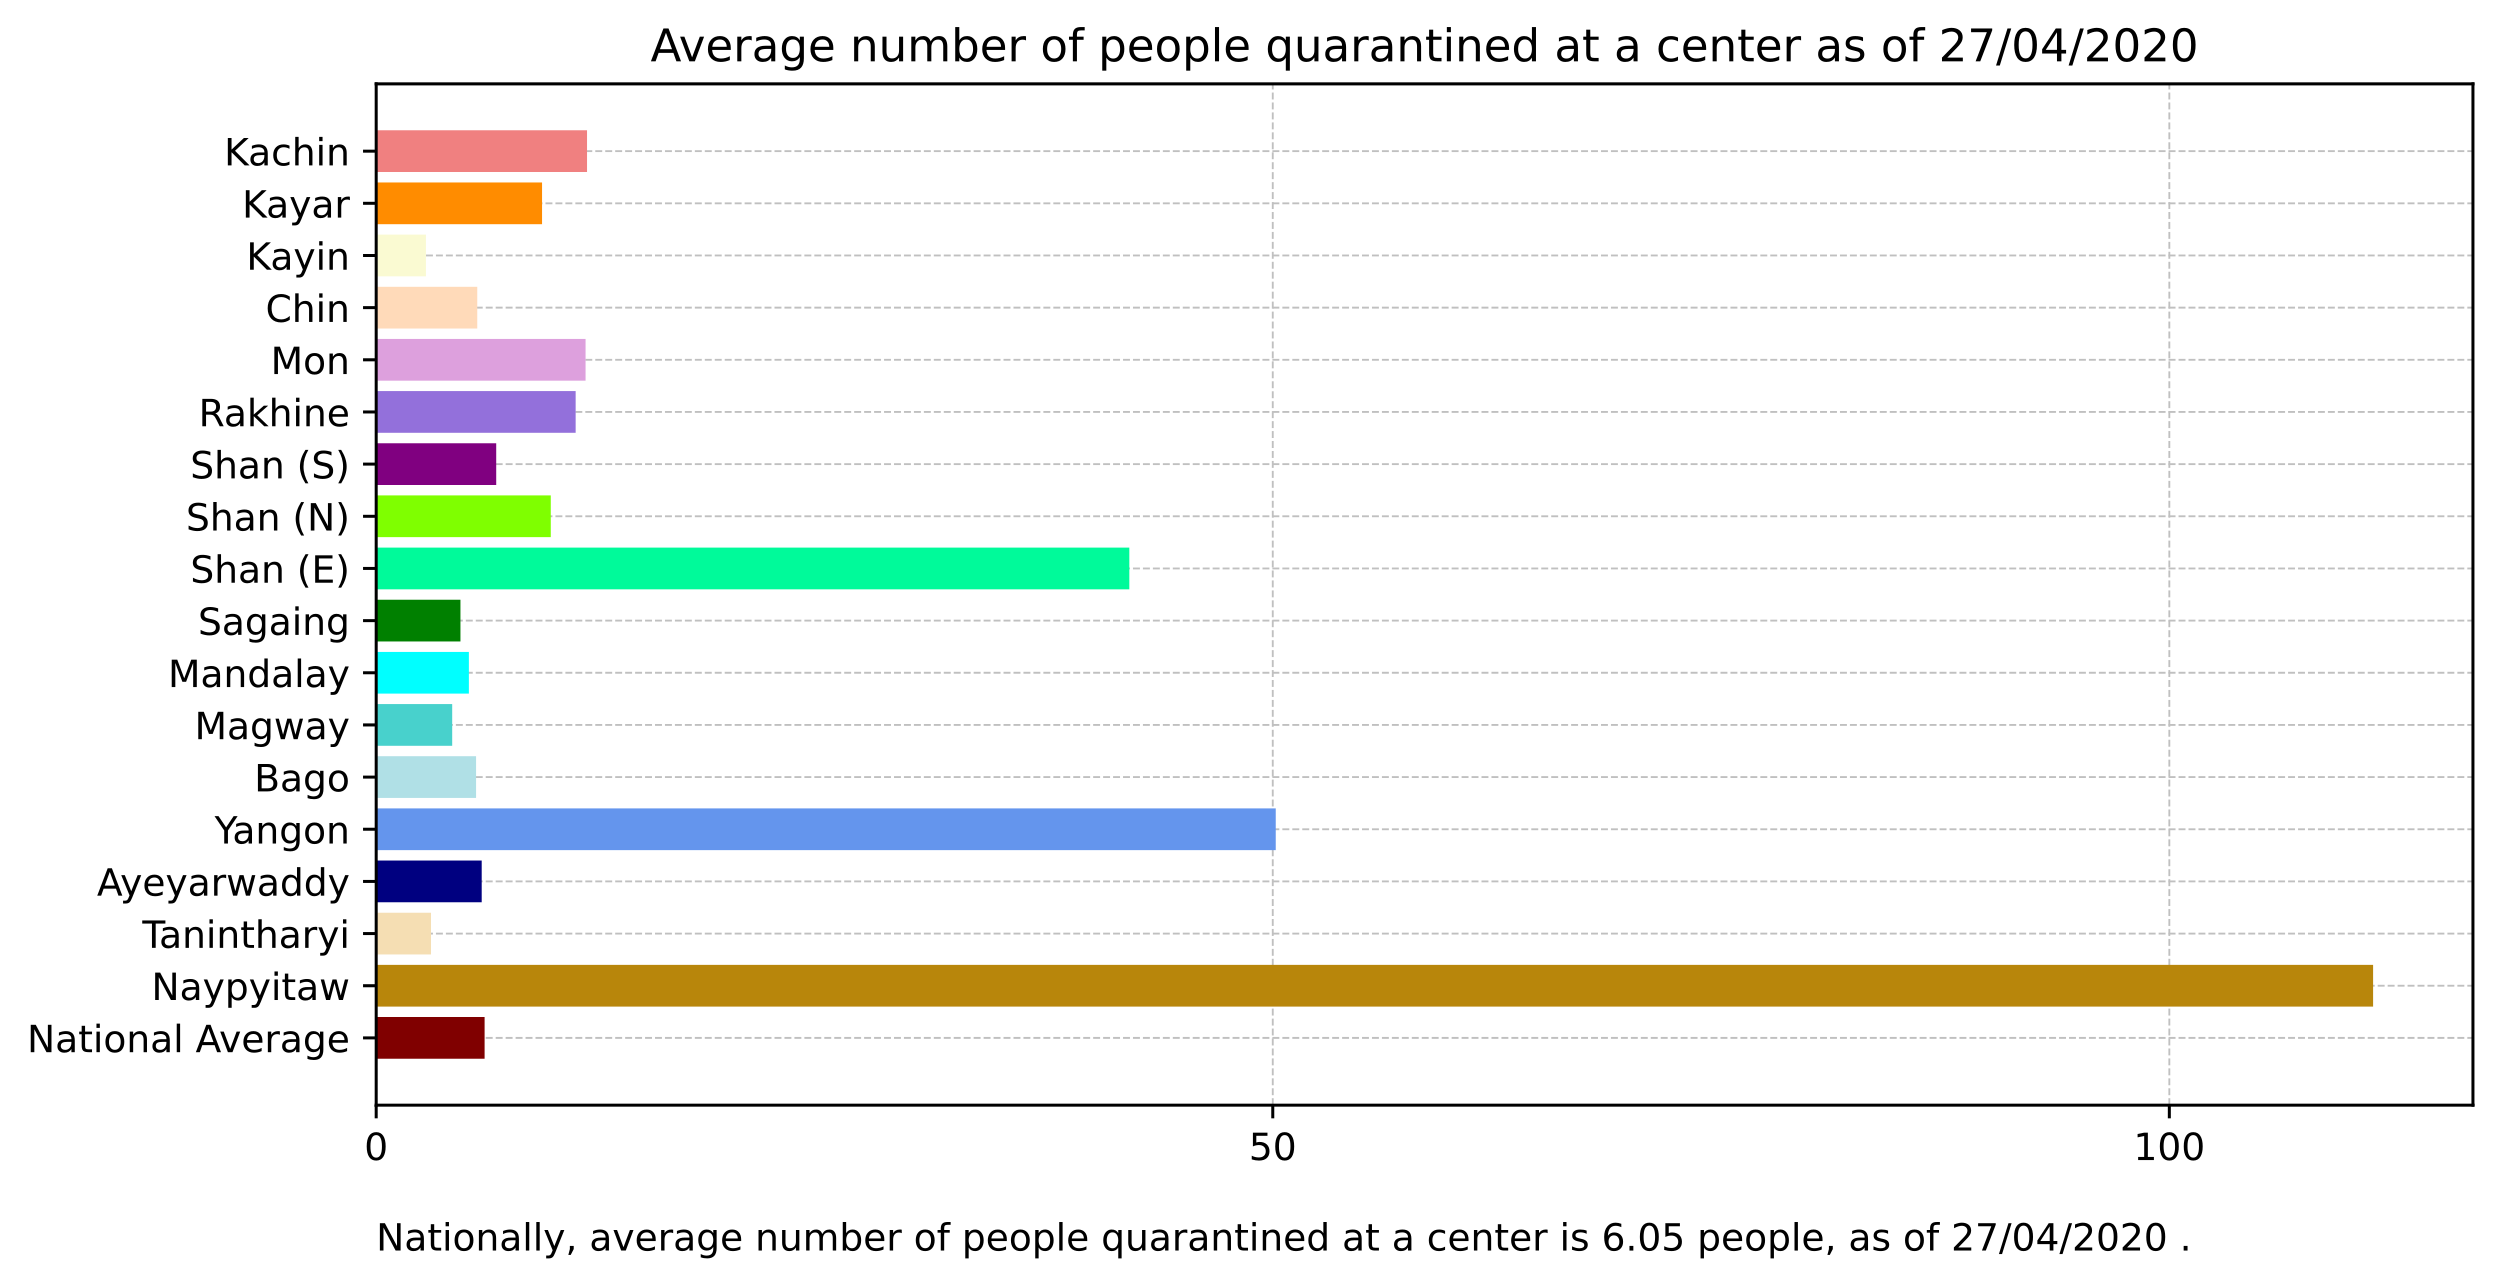 <?xml version="1.0" encoding="utf-8" standalone="no"?>
<!DOCTYPE svg PUBLIC "-//W3C//DTD SVG 1.1//EN"
  "http://www.w3.org/Graphics/SVG/1.1/DTD/svg11.dtd">
<!-- Created with matplotlib (https://matplotlib.org/) -->
<svg height="342.088pt" version="1.1" viewBox="0 0 665.314 342.088" width="665.314pt" xmlns="http://www.w3.org/2000/svg" xmlns:xlink="http://www.w3.org/1999/xlink">
 <defs>
  <style type="text/css">
*{stroke-linecap:butt;stroke-linejoin:round;}
  </style>
 </defs>
 <g id="figure_1">
  <g id="patch_1">
   <path d="M 0 342.088 
L 665.314 342.088 
L 665.314 0 
L 0 0 
z
" style="fill:#ffffff;"/>
  </g>
  <g id="axes_1">
   <g id="patch_2">
    <path d="M 100.114 294.118 
L 658.114 294.118 
L 658.114 22.318 
L 100.114 22.318 
z
" style="fill:#ffffff;"/>
   </g>
   <g id="matplotlib.axis_1">
    <g id="xtick_1">
     <g id="line2d_1">
      <path clip-path="url(#pbcaa02e287)" d="M 100.114 294.118 
L 100.114 22.318 
" style="fill:none;stroke:#c0c0c0;stroke-dasharray:1.85,0.8;stroke-dashoffset:0;stroke-width:0.5;"/>
     </g>
     <g id="line2d_2">
      <defs>
       <path d="M 0 0 
L 0 3.5 
" id="m0890cffeb2" style="stroke:#000000;stroke-width:0.8;"/>
      </defs>
      <g>
       <use style="stroke:#000000;stroke-width:0.8;" x="100.114" xlink:href="#m0890cffeb2" y="294.118"/>
      </g>
     </g>
     <g id="text_1">
      <!-- 0 -->
      <defs>
       <path d="M 31.781 66.406 
Q 24.172 66.406 20.328 58.906 
Q 16.5 51.422 16.5 36.375 
Q 16.5 21.391 20.328 13.891 
Q 24.172 6.391 31.781 6.391 
Q 39.453 6.391 43.281 13.891 
Q 47.125 21.391 47.125 36.375 
Q 47.125 51.422 43.281 58.906 
Q 39.453 66.406 31.781 66.406 
z
M 31.781 74.219 
Q 44.047 74.219 50.516 64.516 
Q 56.984 54.828 56.984 36.375 
Q 56.984 17.969 50.516 8.266 
Q 44.047 -1.422 31.781 -1.422 
Q 19.531 -1.422 13.062 8.266 
Q 6.594 17.969 6.594 36.375 
Q 6.594 54.828 13.062 64.516 
Q 19.531 74.219 31.781 74.219 
z
" id="DejaVuSans-48"/>
      </defs>
      <g transform="translate(96.933 308.717)scale(0.1 -0.1)">
       <use xlink:href="#DejaVuSans-48"/>
      </g>
     </g>
    </g>
    <g id="xtick_2">
     <g id="line2d_3">
      <path clip-path="url(#pbcaa02e287)" d="M 338.715 294.118 
L 338.715 22.318 
" style="fill:none;stroke:#c0c0c0;stroke-dasharray:1.85,0.8;stroke-dashoffset:0;stroke-width:0.5;"/>
     </g>
     <g id="line2d_4">
      <g>
       <use style="stroke:#000000;stroke-width:0.8;" x="338.715" xlink:href="#m0890cffeb2" y="294.118"/>
      </g>
     </g>
     <g id="text_2">
      <!-- 50 -->
      <defs>
       <path d="M 10.797 72.906 
L 49.516 72.906 
L 49.516 64.594 
L 19.828 64.594 
L 19.828 46.734 
Q 21.969 47.469 24.109 47.828 
Q 26.266 48.188 28.422 48.188 
Q 40.625 48.188 47.75 41.5 
Q 54.891 34.812 54.891 23.391 
Q 54.891 11.625 47.562 5.094 
Q 40.234 -1.422 26.906 -1.422 
Q 22.312 -1.422 17.547 -0.641 
Q 12.797 0.141 7.719 1.703 
L 7.719 11.625 
Q 12.109 9.234 16.797 8.062 
Q 21.484 6.891 26.703 6.891 
Q 35.156 6.891 40.078 11.328 
Q 45.016 15.766 45.016 23.391 
Q 45.016 31 40.078 35.438 
Q 35.156 39.891 26.703 39.891 
Q 22.75 39.891 18.812 39.016 
Q 14.891 38.141 10.797 36.281 
z
" id="DejaVuSans-53"/>
      </defs>
      <g transform="translate(332.352 308.717)scale(0.1 -0.1)">
       <use xlink:href="#DejaVuSans-53"/>
       <use x="63.623" xlink:href="#DejaVuSans-48"/>
      </g>
     </g>
    </g>
    <g id="xtick_3">
     <g id="line2d_5">
      <path clip-path="url(#pbcaa02e287)" d="M 577.315 294.118 
L 577.315 22.318 
" style="fill:none;stroke:#c0c0c0;stroke-dasharray:1.85,0.8;stroke-dashoffset:0;stroke-width:0.5;"/>
     </g>
     <g id="line2d_6">
      <g>
       <use style="stroke:#000000;stroke-width:0.8;" x="577.315" xlink:href="#m0890cffeb2" y="294.118"/>
      </g>
     </g>
     <g id="text_3">
      <!-- 100 -->
      <defs>
       <path d="M 12.406 8.297 
L 28.516 8.297 
L 28.516 63.922 
L 10.984 60.406 
L 10.984 69.391 
L 28.422 72.906 
L 38.281 72.906 
L 38.281 8.297 
L 54.391 8.297 
L 54.391 0 
L 12.406 0 
z
" id="DejaVuSans-49"/>
      </defs>
      <g transform="translate(567.771 308.717)scale(0.1 -0.1)">
       <use xlink:href="#DejaVuSans-49"/>
       <use x="63.623" xlink:href="#DejaVuSans-48"/>
       <use x="127.246" xlink:href="#DejaVuSans-48"/>
      </g>
     </g>
    </g>
   </g>
   <g id="matplotlib.axis_2">
    <g id="ytick_1">
     <g id="line2d_7">
      <path clip-path="url(#pbcaa02e287)" d="M 100.114 40.225 
L 658.114 40.225 
" style="fill:none;stroke:#c0c0c0;stroke-dasharray:1.85,0.8;stroke-dashoffset:0;stroke-width:0.5;"/>
     </g>
     <g id="line2d_8">
      <defs>
       <path d="M 0 0 
L -3.5 0 
" id="m53da5ca523" style="stroke:#000000;stroke-width:0.8;"/>
      </defs>
      <g>
       <use style="stroke:#000000;stroke-width:0.8;" x="100.114" xlink:href="#m53da5ca523" y="40.225"/>
      </g>
     </g>
     <g id="text_4">
      <!-- Kachin -->
      <defs>
       <path d="M 9.812 72.906 
L 19.672 72.906 
L 19.672 42.094 
L 52.391 72.906 
L 65.094 72.906 
L 28.906 38.922 
L 67.672 0 
L 54.688 0 
L 19.672 35.109 
L 19.672 0 
L 9.812 0 
z
" id="DejaVuSans-75"/>
       <path d="M 34.281 27.484 
Q 23.391 27.484 19.188 25 
Q 14.984 22.516 14.984 16.5 
Q 14.984 11.719 18.141 8.906 
Q 21.297 6.109 26.703 6.109 
Q 34.188 6.109 38.703 11.406 
Q 43.219 16.703 43.219 25.484 
L 43.219 27.484 
z
M 52.203 31.203 
L 52.203 0 
L 43.219 0 
L 43.219 8.297 
Q 40.141 3.328 35.547 0.953 
Q 30.953 -1.422 24.312 -1.422 
Q 15.922 -1.422 10.953 3.297 
Q 6 8.016 6 15.922 
Q 6 25.141 12.172 29.828 
Q 18.359 34.516 30.609 34.516 
L 43.219 34.516 
L 43.219 35.406 
Q 43.219 41.609 39.141 45 
Q 35.062 48.391 27.688 48.391 
Q 23 48.391 18.547 47.266 
Q 14.109 46.141 10.016 43.891 
L 10.016 52.203 
Q 14.938 54.109 19.578 55.047 
Q 24.219 56 28.609 56 
Q 40.484 56 46.344 49.844 
Q 52.203 43.703 52.203 31.203 
z
" id="DejaVuSans-97"/>
       <path d="M 48.781 52.594 
L 48.781 44.188 
Q 44.969 46.297 41.141 47.344 
Q 37.312 48.391 33.406 48.391 
Q 24.656 48.391 19.812 42.844 
Q 14.984 37.312 14.984 27.297 
Q 14.984 17.281 19.812 11.734 
Q 24.656 6.203 33.406 6.203 
Q 37.312 6.203 41.141 7.25 
Q 44.969 8.297 48.781 10.406 
L 48.781 2.094 
Q 45.016 0.344 40.984 -0.531 
Q 36.969 -1.422 32.422 -1.422 
Q 20.062 -1.422 12.781 6.344 
Q 5.516 14.109 5.516 27.297 
Q 5.516 40.672 12.859 48.328 
Q 20.219 56 33.016 56 
Q 37.156 56 41.109 55.141 
Q 45.062 54.297 48.781 52.594 
z
" id="DejaVuSans-99"/>
       <path d="M 54.891 33.016 
L 54.891 0 
L 45.906 0 
L 45.906 32.719 
Q 45.906 40.484 42.875 44.328 
Q 39.844 48.188 33.797 48.188 
Q 26.516 48.188 22.312 43.547 
Q 18.109 38.922 18.109 30.906 
L 18.109 0 
L 9.078 0 
L 9.078 75.984 
L 18.109 75.984 
L 18.109 46.188 
Q 21.344 51.125 25.703 53.562 
Q 30.078 56 35.797 56 
Q 45.219 56 50.047 50.172 
Q 54.891 44.344 54.891 33.016 
z
" id="DejaVuSans-104"/>
       <path d="M 9.422 54.688 
L 18.406 54.688 
L 18.406 0 
L 9.422 0 
z
M 9.422 75.984 
L 18.406 75.984 
L 18.406 64.594 
L 9.422 64.594 
z
" id="DejaVuSans-105"/>
       <path d="M 54.891 33.016 
L 54.891 0 
L 45.906 0 
L 45.906 32.719 
Q 45.906 40.484 42.875 44.328 
Q 39.844 48.188 33.797 48.188 
Q 26.516 48.188 22.312 43.547 
Q 18.109 38.922 18.109 30.906 
L 18.109 0 
L 9.078 0 
L 9.078 54.688 
L 18.109 54.688 
L 18.109 46.188 
Q 21.344 51.125 25.703 53.562 
Q 30.078 56 35.797 56 
Q 45.219 56 50.047 50.172 
Q 54.891 44.344 54.891 33.016 
z
" id="DejaVuSans-110"/>
      </defs>
      <g transform="translate(59.652 44.024)scale(0.1 -0.1)">
       <use xlink:href="#DejaVuSans-75"/>
       <use x="63.826" xlink:href="#DejaVuSans-97"/>
       <use x="125.105" xlink:href="#DejaVuSans-99"/>
       <use x="180.086" xlink:href="#DejaVuSans-104"/>
       <use x="243.465" xlink:href="#DejaVuSans-105"/>
       <use x="271.248" xlink:href="#DejaVuSans-110"/>
      </g>
     </g>
    </g>
    <g id="ytick_2">
     <g id="line2d_9">
      <path clip-path="url(#pbcaa02e287)" d="M 100.114 54.107 
L 658.114 54.107 
" style="fill:none;stroke:#c0c0c0;stroke-dasharray:1.85,0.8;stroke-dashoffset:0;stroke-width:0.5;"/>
     </g>
     <g id="line2d_10">
      <g>
       <use style="stroke:#000000;stroke-width:0.8;" x="100.114" xlink:href="#m53da5ca523" y="54.107"/>
      </g>
     </g>
     <g id="text_5">
      <!-- Kayar -->
      <defs>
       <path d="M 32.172 -5.078 
Q 28.375 -14.844 24.75 -17.812 
Q 21.141 -20.797 15.094 -20.797 
L 7.906 -20.797 
L 7.906 -13.281 
L 13.188 -13.281 
Q 16.891 -13.281 18.938 -11.516 
Q 21 -9.766 23.484 -3.219 
L 25.094 0.875 
L 2.984 54.688 
L 12.5 54.688 
L 29.594 11.922 
L 46.688 54.688 
L 56.203 54.688 
z
" id="DejaVuSans-121"/>
       <path d="M 41.109 46.297 
Q 39.594 47.172 37.812 47.578 
Q 36.031 48 33.891 48 
Q 26.266 48 22.188 43.047 
Q 18.109 38.094 18.109 28.812 
L 18.109 0 
L 9.078 0 
L 9.078 54.688 
L 18.109 54.688 
L 18.109 46.188 
Q 20.953 51.172 25.484 53.578 
Q 30.031 56 36.531 56 
Q 37.453 56 38.578 55.875 
Q 39.703 55.766 41.062 55.516 
z
" id="DejaVuSans-114"/>
      </defs>
      <g transform="translate(64.445 57.906)scale(0.1 -0.1)">
       <use xlink:href="#DejaVuSans-75"/>
       <use x="63.826" xlink:href="#DejaVuSans-97"/>
       <use x="125.105" xlink:href="#DejaVuSans-121"/>
       <use x="184.285" xlink:href="#DejaVuSans-97"/>
       <use x="245.564" xlink:href="#DejaVuSans-114"/>
      </g>
     </g>
    </g>
    <g id="ytick_3">
     <g id="line2d_11">
      <path clip-path="url(#pbcaa02e287)" d="M 100.114 67.988 
L 658.114 67.988 
" style="fill:none;stroke:#c0c0c0;stroke-dasharray:1.85,0.8;stroke-dashoffset:0;stroke-width:0.5;"/>
     </g>
     <g id="line2d_12">
      <g>
       <use style="stroke:#000000;stroke-width:0.8;" x="100.114" xlink:href="#m53da5ca523" y="67.988"/>
      </g>
     </g>
     <g id="text_6">
      <!-- Kayin -->
      <g transform="translate(65.569 71.788)scale(0.1 -0.1)">
       <use xlink:href="#DejaVuSans-75"/>
       <use x="63.826" xlink:href="#DejaVuSans-97"/>
       <use x="125.105" xlink:href="#DejaVuSans-121"/>
       <use x="184.285" xlink:href="#DejaVuSans-105"/>
       <use x="212.068" xlink:href="#DejaVuSans-110"/>
      </g>
     </g>
    </g>
    <g id="ytick_4">
     <g id="line2d_13">
      <path clip-path="url(#pbcaa02e287)" d="M 100.114 81.87 
L 658.114 81.87 
" style="fill:none;stroke:#c0c0c0;stroke-dasharray:1.85,0.8;stroke-dashoffset:0;stroke-width:0.5;"/>
     </g>
     <g id="line2d_14">
      <g>
       <use style="stroke:#000000;stroke-width:0.8;" x="100.114" xlink:href="#m53da5ca523" y="81.87"/>
      </g>
     </g>
     <g id="text_7">
      <!-- Chin -->
      <defs>
       <path d="M 64.406 67.281 
L 64.406 56.891 
Q 59.422 61.531 53.781 63.812 
Q 48.141 66.109 41.797 66.109 
Q 29.297 66.109 22.656 58.469 
Q 16.016 50.828 16.016 36.375 
Q 16.016 21.969 22.656 14.328 
Q 29.297 6.688 41.797 6.688 
Q 48.141 6.688 53.781 8.984 
Q 59.422 11.281 64.406 15.922 
L 64.406 5.609 
Q 59.234 2.094 53.438 0.328 
Q 47.656 -1.422 41.219 -1.422 
Q 24.656 -1.422 15.125 8.703 
Q 5.609 18.844 5.609 36.375 
Q 5.609 53.953 15.125 64.078 
Q 24.656 74.219 41.219 74.219 
Q 47.75 74.219 53.531 72.484 
Q 59.328 70.75 64.406 67.281 
z
" id="DejaVuSans-67"/>
      </defs>
      <g transform="translate(70.678 85.669)scale(0.1 -0.1)">
       <use xlink:href="#DejaVuSans-67"/>
       <use x="69.824" xlink:href="#DejaVuSans-104"/>
       <use x="133.203" xlink:href="#DejaVuSans-105"/>
       <use x="160.986" xlink:href="#DejaVuSans-110"/>
      </g>
     </g>
    </g>
    <g id="ytick_5">
     <g id="line2d_15">
      <path clip-path="url(#pbcaa02e287)" d="M 100.114 95.751 
L 658.114 95.751 
" style="fill:none;stroke:#c0c0c0;stroke-dasharray:1.85,0.8;stroke-dashoffset:0;stroke-width:0.5;"/>
     </g>
     <g id="line2d_16">
      <g>
       <use style="stroke:#000000;stroke-width:0.8;" x="100.114" xlink:href="#m53da5ca523" y="95.751"/>
      </g>
     </g>
     <g id="text_8">
      <!-- Mon -->
      <defs>
       <path d="M 9.812 72.906 
L 24.516 72.906 
L 43.109 23.297 
L 61.812 72.906 
L 76.516 72.906 
L 76.516 0 
L 66.891 0 
L 66.891 64.016 
L 48.094 14.016 
L 38.188 14.016 
L 19.391 64.016 
L 19.391 0 
L 9.812 0 
z
" id="DejaVuSans-77"/>
       <path d="M 30.609 48.391 
Q 23.391 48.391 19.188 42.75 
Q 14.984 37.109 14.984 27.297 
Q 14.984 17.484 19.156 11.844 
Q 23.344 6.203 30.609 6.203 
Q 37.797 6.203 41.984 11.859 
Q 46.188 17.531 46.188 27.297 
Q 46.188 37.016 41.984 42.703 
Q 37.797 48.391 30.609 48.391 
z
M 30.609 56 
Q 42.328 56 49.016 48.375 
Q 55.719 40.766 55.719 27.297 
Q 55.719 13.875 49.016 6.219 
Q 42.328 -1.422 30.609 -1.422 
Q 18.844 -1.422 12.172 6.219 
Q 5.516 13.875 5.516 27.297 
Q 5.516 40.766 12.172 48.375 
Q 18.844 56 30.609 56 
z
" id="DejaVuSans-111"/>
      </defs>
      <g transform="translate(72.03 99.551)scale(0.1 -0.1)">
       <use xlink:href="#DejaVuSans-77"/>
       <use x="86.279" xlink:href="#DejaVuSans-111"/>
       <use x="147.461" xlink:href="#DejaVuSans-110"/>
      </g>
     </g>
    </g>
    <g id="ytick_6">
     <g id="line2d_17">
      <path clip-path="url(#pbcaa02e287)" d="M 100.114 109.633 
L 658.114 109.633 
" style="fill:none;stroke:#c0c0c0;stroke-dasharray:1.85,0.8;stroke-dashoffset:0;stroke-width:0.5;"/>
     </g>
     <g id="line2d_18">
      <g>
       <use style="stroke:#000000;stroke-width:0.8;" x="100.114" xlink:href="#m53da5ca523" y="109.633"/>
      </g>
     </g>
     <g id="text_9">
      <!-- Rakhine -->
      <defs>
       <path d="M 44.391 34.188 
Q 47.562 33.109 50.562 29.594 
Q 53.562 26.078 56.594 19.922 
L 66.609 0 
L 56 0 
L 46.688 18.703 
Q 43.062 26.031 39.672 28.422 
Q 36.281 30.812 30.422 30.812 
L 19.672 30.812 
L 19.672 0 
L 9.812 0 
L 9.812 72.906 
L 32.078 72.906 
Q 44.578 72.906 50.734 67.672 
Q 56.891 62.453 56.891 51.906 
Q 56.891 45.016 53.688 40.469 
Q 50.484 35.938 44.391 34.188 
z
M 19.672 64.797 
L 19.672 38.922 
L 32.078 38.922 
Q 39.203 38.922 42.844 42.219 
Q 46.484 45.516 46.484 51.906 
Q 46.484 58.297 42.844 61.547 
Q 39.203 64.797 32.078 64.797 
z
" id="DejaVuSans-82"/>
       <path d="M 9.078 75.984 
L 18.109 75.984 
L 18.109 31.109 
L 44.922 54.688 
L 56.391 54.688 
L 27.391 29.109 
L 57.625 0 
L 45.906 0 
L 18.109 26.703 
L 18.109 0 
L 9.078 0 
z
" id="DejaVuSans-107"/>
       <path d="M 56.203 29.594 
L 56.203 25.203 
L 14.891 25.203 
Q 15.484 15.922 20.484 11.062 
Q 25.484 6.203 34.422 6.203 
Q 39.594 6.203 44.453 7.469 
Q 49.312 8.734 54.109 11.281 
L 54.109 2.781 
Q 49.266 0.734 44.188 -0.344 
Q 39.109 -1.422 33.891 -1.422 
Q 20.797 -1.422 13.156 6.188 
Q 5.516 13.812 5.516 26.812 
Q 5.516 40.234 12.766 48.109 
Q 20.016 56 32.328 56 
Q 43.359 56 49.781 48.891 
Q 56.203 41.797 56.203 29.594 
z
M 47.219 32.234 
Q 47.125 39.594 43.094 43.984 
Q 39.062 48.391 32.422 48.391 
Q 24.906 48.391 20.391 44.141 
Q 15.875 39.891 15.188 32.172 
z
" id="DejaVuSans-101"/>
      </defs>
      <g transform="translate(52.866 113.432)scale(0.1 -0.1)">
       <use xlink:href="#DejaVuSans-82"/>
       <use x="67.232" xlink:href="#DejaVuSans-97"/>
       <use x="128.512" xlink:href="#DejaVuSans-107"/>
       <use x="186.422" xlink:href="#DejaVuSans-104"/>
       <use x="249.801" xlink:href="#DejaVuSans-105"/>
       <use x="277.584" xlink:href="#DejaVuSans-110"/>
       <use x="340.963" xlink:href="#DejaVuSans-101"/>
      </g>
     </g>
    </g>
    <g id="ytick_7">
     <g id="line2d_19">
      <path clip-path="url(#pbcaa02e287)" d="M 100.114 123.514 
L 658.114 123.514 
" style="fill:none;stroke:#c0c0c0;stroke-dasharray:1.85,0.8;stroke-dashoffset:0;stroke-width:0.5;"/>
     </g>
     <g id="line2d_20">
      <g>
       <use style="stroke:#000000;stroke-width:0.8;" x="100.114" xlink:href="#m53da5ca523" y="123.514"/>
      </g>
     </g>
     <g id="text_10">
      <!-- Shan (S) -->
      <defs>
       <path d="M 53.516 70.516 
L 53.516 60.891 
Q 47.906 63.578 42.922 64.891 
Q 37.938 66.219 33.297 66.219 
Q 25.25 66.219 20.875 63.094 
Q 16.5 59.969 16.5 54.203 
Q 16.5 49.359 19.406 46.891 
Q 22.312 44.438 30.422 42.922 
L 36.375 41.703 
Q 47.406 39.594 52.656 34.297 
Q 57.906 29 57.906 20.125 
Q 57.906 9.516 50.797 4.047 
Q 43.703 -1.422 29.984 -1.422 
Q 24.812 -1.422 18.969 -0.25 
Q 13.141 0.922 6.891 3.219 
L 6.891 13.375 
Q 12.891 10.016 18.656 8.297 
Q 24.422 6.594 29.984 6.594 
Q 38.422 6.594 43.016 9.906 
Q 47.609 13.234 47.609 19.391 
Q 47.609 24.75 44.312 27.781 
Q 41.016 30.812 33.5 32.328 
L 27.484 33.5 
Q 16.453 35.688 11.516 40.375 
Q 6.594 45.062 6.594 53.422 
Q 6.594 63.094 13.406 68.656 
Q 20.219 74.219 32.172 74.219 
Q 37.312 74.219 42.625 73.281 
Q 47.953 72.359 53.516 70.516 
z
" id="DejaVuSans-83"/>
       <path id="DejaVuSans-32"/>
       <path d="M 31 75.875 
Q 24.469 64.656 21.281 53.656 
Q 18.109 42.672 18.109 31.391 
Q 18.109 20.125 21.312 9.062 
Q 24.516 -2 31 -13.188 
L 23.188 -13.188 
Q 15.875 -1.703 12.234 9.375 
Q 8.594 20.453 8.594 31.391 
Q 8.594 42.281 12.203 53.312 
Q 15.828 64.359 23.188 75.875 
z
" id="DejaVuSans-40"/>
       <path d="M 8.016 75.875 
L 15.828 75.875 
Q 23.141 64.359 26.781 53.312 
Q 30.422 42.281 30.422 31.391 
Q 30.422 20.453 26.781 9.375 
Q 23.141 -1.703 15.828 -13.188 
L 8.016 -13.188 
Q 14.5 -2 17.703 9.062 
Q 20.906 20.125 20.906 31.391 
Q 20.906 42.672 17.703 53.656 
Q 14.5 64.656 8.016 75.875 
z
" id="DejaVuSans-41"/>
      </defs>
      <g transform="translate(50.633 127.314)scale(0.1 -0.1)">
       <use xlink:href="#DejaVuSans-83"/>
       <use x="63.477" xlink:href="#DejaVuSans-104"/>
       <use x="126.855" xlink:href="#DejaVuSans-97"/>
       <use x="188.135" xlink:href="#DejaVuSans-110"/>
       <use x="251.514" xlink:href="#DejaVuSans-32"/>
       <use x="283.301" xlink:href="#DejaVuSans-40"/>
       <use x="322.314" xlink:href="#DejaVuSans-83"/>
       <use x="385.791" xlink:href="#DejaVuSans-41"/>
      </g>
     </g>
    </g>
    <g id="ytick_8">
     <g id="line2d_21">
      <path clip-path="url(#pbcaa02e287)" d="M 100.114 137.396 
L 658.114 137.396 
" style="fill:none;stroke:#c0c0c0;stroke-dasharray:1.85,0.8;stroke-dashoffset:0;stroke-width:0.5;"/>
     </g>
     <g id="line2d_22">
      <g>
       <use style="stroke:#000000;stroke-width:0.8;" x="100.114" xlink:href="#m53da5ca523" y="137.396"/>
      </g>
     </g>
     <g id="text_11">
      <!-- Shan (N) -->
      <defs>
       <path d="M 9.812 72.906 
L 23.094 72.906 
L 55.422 11.922 
L 55.422 72.906 
L 64.984 72.906 
L 64.984 0 
L 51.703 0 
L 19.391 60.984 
L 19.391 0 
L 9.812 0 
z
" id="DejaVuSans-78"/>
      </defs>
      <g transform="translate(49.5 141.195)scale(0.1 -0.1)">
       <use xlink:href="#DejaVuSans-83"/>
       <use x="63.477" xlink:href="#DejaVuSans-104"/>
       <use x="126.855" xlink:href="#DejaVuSans-97"/>
       <use x="188.135" xlink:href="#DejaVuSans-110"/>
       <use x="251.514" xlink:href="#DejaVuSans-32"/>
       <use x="283.301" xlink:href="#DejaVuSans-40"/>
       <use x="322.314" xlink:href="#DejaVuSans-78"/>
       <use x="397.119" xlink:href="#DejaVuSans-41"/>
      </g>
     </g>
    </g>
    <g id="ytick_9">
     <g id="line2d_23">
      <path clip-path="url(#pbcaa02e287)" d="M 100.114 151.277 
L 658.114 151.277 
" style="fill:none;stroke:#c0c0c0;stroke-dasharray:1.85,0.8;stroke-dashoffset:0;stroke-width:0.5;"/>
     </g>
     <g id="line2d_24">
      <g>
       <use style="stroke:#000000;stroke-width:0.8;" x="100.114" xlink:href="#m53da5ca523" y="151.277"/>
      </g>
     </g>
     <g id="text_12">
      <!-- Shan (E) -->
      <defs>
       <path d="M 9.812 72.906 
L 55.906 72.906 
L 55.906 64.594 
L 19.672 64.594 
L 19.672 43.016 
L 54.391 43.016 
L 54.391 34.719 
L 19.672 34.719 
L 19.672 8.297 
L 56.781 8.297 
L 56.781 0 
L 9.812 0 
z
" id="DejaVuSans-69"/>
      </defs>
      <g transform="translate(50.663 155.077)scale(0.1 -0.1)">
       <use xlink:href="#DejaVuSans-83"/>
       <use x="63.477" xlink:href="#DejaVuSans-104"/>
       <use x="126.855" xlink:href="#DejaVuSans-97"/>
       <use x="188.135" xlink:href="#DejaVuSans-110"/>
       <use x="251.514" xlink:href="#DejaVuSans-32"/>
       <use x="283.301" xlink:href="#DejaVuSans-40"/>
       <use x="322.314" xlink:href="#DejaVuSans-69"/>
       <use x="385.498" xlink:href="#DejaVuSans-41"/>
      </g>
     </g>
    </g>
    <g id="ytick_10">
     <g id="line2d_25">
      <path clip-path="url(#pbcaa02e287)" d="M 100.114 165.159 
L 658.114 165.159 
" style="fill:none;stroke:#c0c0c0;stroke-dasharray:1.85,0.8;stroke-dashoffset:0;stroke-width:0.5;"/>
     </g>
     <g id="line2d_26">
      <g>
       <use style="stroke:#000000;stroke-width:0.8;" x="100.114" xlink:href="#m53da5ca523" y="165.159"/>
      </g>
     </g>
     <g id="text_13">
      <!-- Sagaing -->
      <defs>
       <path d="M 45.406 27.984 
Q 45.406 37.75 41.375 43.109 
Q 37.359 48.484 30.078 48.484 
Q 22.859 48.484 18.828 43.109 
Q 14.797 37.75 14.797 27.984 
Q 14.797 18.266 18.828 12.891 
Q 22.859 7.516 30.078 7.516 
Q 37.359 7.516 41.375 12.891 
Q 45.406 18.266 45.406 27.984 
z
M 54.391 6.781 
Q 54.391 -7.172 48.188 -13.984 
Q 42 -20.797 29.203 -20.797 
Q 24.469 -20.797 20.266 -20.094 
Q 16.062 -19.391 12.109 -17.922 
L 12.109 -9.188 
Q 16.062 -11.328 19.922 -12.344 
Q 23.781 -13.375 27.781 -13.375 
Q 36.625 -13.375 41.016 -8.766 
Q 45.406 -4.156 45.406 5.172 
L 45.406 9.625 
Q 42.625 4.781 38.281 2.391 
Q 33.938 0 27.875 0 
Q 17.828 0 11.672 7.656 
Q 5.516 15.328 5.516 27.984 
Q 5.516 40.672 11.672 48.328 
Q 17.828 56 27.875 56 
Q 33.938 56 38.281 53.609 
Q 42.625 51.219 45.406 46.391 
L 45.406 54.688 
L 54.391 54.688 
z
" id="DejaVuSans-103"/>
      </defs>
      <g transform="translate(52.697 168.958)scale(0.1 -0.1)">
       <use xlink:href="#DejaVuSans-83"/>
       <use x="63.477" xlink:href="#DejaVuSans-97"/>
       <use x="124.756" xlink:href="#DejaVuSans-103"/>
       <use x="188.232" xlink:href="#DejaVuSans-97"/>
       <use x="249.512" xlink:href="#DejaVuSans-105"/>
       <use x="277.295" xlink:href="#DejaVuSans-110"/>
       <use x="340.674" xlink:href="#DejaVuSans-103"/>
      </g>
     </g>
    </g>
    <g id="ytick_11">
     <g id="line2d_27">
      <path clip-path="url(#pbcaa02e287)" d="M 100.114 179.04 
L 658.114 179.04 
" style="fill:none;stroke:#c0c0c0;stroke-dasharray:1.85,0.8;stroke-dashoffset:0;stroke-width:0.5;"/>
     </g>
     <g id="line2d_28">
      <g>
       <use style="stroke:#000000;stroke-width:0.8;" x="100.114" xlink:href="#m53da5ca523" y="179.04"/>
      </g>
     </g>
     <g id="text_14">
      <!-- Mandalay -->
      <defs>
       <path d="M 45.406 46.391 
L 45.406 75.984 
L 54.391 75.984 
L 54.391 0 
L 45.406 0 
L 45.406 8.203 
Q 42.578 3.328 38.25 0.953 
Q 33.938 -1.422 27.875 -1.422 
Q 17.969 -1.422 11.734 6.484 
Q 5.516 14.406 5.516 27.297 
Q 5.516 40.188 11.734 48.094 
Q 17.969 56 27.875 56 
Q 33.938 56 38.25 53.625 
Q 42.578 51.266 45.406 46.391 
z
M 14.797 27.297 
Q 14.797 17.391 18.875 11.75 
Q 22.953 6.109 30.078 6.109 
Q 37.203 6.109 41.297 11.75 
Q 45.406 17.391 45.406 27.297 
Q 45.406 37.203 41.297 42.844 
Q 37.203 48.484 30.078 48.484 
Q 22.953 48.484 18.875 42.844 
Q 14.797 37.203 14.797 27.297 
z
" id="DejaVuSans-100"/>
       <path d="M 9.422 75.984 
L 18.406 75.984 
L 18.406 0 
L 9.422 0 
z
" id="DejaVuSans-108"/>
      </defs>
      <g transform="translate(44.719 182.84)scale(0.1 -0.1)">
       <use xlink:href="#DejaVuSans-77"/>
       <use x="86.279" xlink:href="#DejaVuSans-97"/>
       <use x="147.559" xlink:href="#DejaVuSans-110"/>
       <use x="210.938" xlink:href="#DejaVuSans-100"/>
       <use x="274.414" xlink:href="#DejaVuSans-97"/>
       <use x="335.693" xlink:href="#DejaVuSans-108"/>
       <use x="363.477" xlink:href="#DejaVuSans-97"/>
       <use x="424.756" xlink:href="#DejaVuSans-121"/>
      </g>
     </g>
    </g>
    <g id="ytick_12">
     <g id="line2d_29">
      <path clip-path="url(#pbcaa02e287)" d="M 100.114 192.922 
L 658.114 192.922 
" style="fill:none;stroke:#c0c0c0;stroke-dasharray:1.85,0.8;stroke-dashoffset:0;stroke-width:0.5;"/>
     </g>
     <g id="line2d_30">
      <g>
       <use style="stroke:#000000;stroke-width:0.8;" x="100.114" xlink:href="#m53da5ca523" y="192.922"/>
      </g>
     </g>
     <g id="text_15">
      <!-- Magway -->
      <defs>
       <path d="M 4.203 54.688 
L 13.188 54.688 
L 24.422 12.016 
L 35.594 54.688 
L 46.188 54.688 
L 57.422 12.016 
L 68.609 54.688 
L 77.594 54.688 
L 63.281 0 
L 52.688 0 
L 40.922 44.828 
L 29.109 0 
L 18.5 0 
z
" id="DejaVuSans-119"/>
      </defs>
      <g transform="translate(51.784 196.721)scale(0.1 -0.1)">
       <use xlink:href="#DejaVuSans-77"/>
       <use x="86.279" xlink:href="#DejaVuSans-97"/>
       <use x="147.559" xlink:href="#DejaVuSans-103"/>
       <use x="211.035" xlink:href="#DejaVuSans-119"/>
       <use x="292.822" xlink:href="#DejaVuSans-97"/>
       <use x="354.102" xlink:href="#DejaVuSans-121"/>
      </g>
     </g>
    </g>
    <g id="ytick_13">
     <g id="line2d_31">
      <path clip-path="url(#pbcaa02e287)" d="M 100.114 206.803 
L 658.114 206.803 
" style="fill:none;stroke:#c0c0c0;stroke-dasharray:1.85,0.8;stroke-dashoffset:0;stroke-width:0.5;"/>
     </g>
     <g id="line2d_32">
      <g>
       <use style="stroke:#000000;stroke-width:0.8;" x="100.114" xlink:href="#m53da5ca523" y="206.803"/>
      </g>
     </g>
     <g id="text_16">
      <!-- Bago -->
      <defs>
       <path d="M 19.672 34.812 
L 19.672 8.109 
L 35.5 8.109 
Q 43.453 8.109 47.281 11.406 
Q 51.125 14.703 51.125 21.484 
Q 51.125 28.328 47.281 31.562 
Q 43.453 34.812 35.5 34.812 
z
M 19.672 64.797 
L 19.672 42.828 
L 34.281 42.828 
Q 41.5 42.828 45.031 45.531 
Q 48.578 48.25 48.578 53.812 
Q 48.578 59.328 45.031 62.062 
Q 41.5 64.797 34.281 64.797 
z
M 9.812 72.906 
L 35.016 72.906 
Q 46.297 72.906 52.391 68.219 
Q 58.5 63.531 58.5 54.891 
Q 58.5 48.188 55.375 44.234 
Q 52.25 40.281 46.188 39.312 
Q 53.469 37.75 57.5 32.781 
Q 61.531 27.828 61.531 20.406 
Q 61.531 10.641 54.891 5.312 
Q 48.25 0 35.984 0 
L 9.812 0 
z
" id="DejaVuSans-66"/>
      </defs>
      <g transform="translate(67.658 210.603)scale(0.1 -0.1)">
       <use xlink:href="#DejaVuSans-66"/>
       <use x="68.604" xlink:href="#DejaVuSans-97"/>
       <use x="129.883" xlink:href="#DejaVuSans-103"/>
       <use x="193.359" xlink:href="#DejaVuSans-111"/>
      </g>
     </g>
    </g>
    <g id="ytick_14">
     <g id="line2d_33">
      <path clip-path="url(#pbcaa02e287)" d="M 100.114 220.685 
L 658.114 220.685 
" style="fill:none;stroke:#c0c0c0;stroke-dasharray:1.85,0.8;stroke-dashoffset:0;stroke-width:0.5;"/>
     </g>
     <g id="line2d_34">
      <g>
       <use style="stroke:#000000;stroke-width:0.8;" x="100.114" xlink:href="#m53da5ca523" y="220.685"/>
      </g>
     </g>
     <g id="text_17">
      <!-- Yangon -->
      <defs>
       <path d="M -0.203 72.906 
L 10.406 72.906 
L 30.609 42.922 
L 50.688 72.906 
L 61.281 72.906 
L 35.5 34.719 
L 35.5 0 
L 25.594 0 
L 25.594 34.719 
z
" id="DejaVuSans-89"/>
      </defs>
      <g transform="translate(57.111 224.484)scale(0.1 -0.1)">
       <use xlink:href="#DejaVuSans-89"/>
       <use x="47.334" xlink:href="#DejaVuSans-97"/>
       <use x="108.613" xlink:href="#DejaVuSans-110"/>
       <use x="171.992" xlink:href="#DejaVuSans-103"/>
       <use x="235.469" xlink:href="#DejaVuSans-111"/>
       <use x="296.65" xlink:href="#DejaVuSans-110"/>
      </g>
     </g>
    </g>
    <g id="ytick_15">
     <g id="line2d_35">
      <path clip-path="url(#pbcaa02e287)" d="M 100.114 234.566 
L 658.114 234.566 
" style="fill:none;stroke:#c0c0c0;stroke-dasharray:1.85,0.8;stroke-dashoffset:0;stroke-width:0.5;"/>
     </g>
     <g id="line2d_36">
      <g>
       <use style="stroke:#000000;stroke-width:0.8;" x="100.114" xlink:href="#m53da5ca523" y="234.566"/>
      </g>
     </g>
     <g id="text_18">
      <!-- Ayeyarwaddy -->
      <defs>
       <path d="M 34.188 63.188 
L 20.797 26.906 
L 47.609 26.906 
z
M 28.609 72.906 
L 39.797 72.906 
L 67.578 0 
L 57.328 0 
L 50.688 18.703 
L 17.828 18.703 
L 11.188 0 
L 0.781 0 
z
" id="DejaVuSans-65"/>
      </defs>
      <g transform="translate(25.797 238.366)scale(0.1 -0.1)">
       <use xlink:href="#DejaVuSans-65"/>
       <use x="61.658" xlink:href="#DejaVuSans-121"/>
       <use x="120.838" xlink:href="#DejaVuSans-101"/>
       <use x="182.361" xlink:href="#DejaVuSans-121"/>
       <use x="241.541" xlink:href="#DejaVuSans-97"/>
       <use x="302.82" xlink:href="#DejaVuSans-114"/>
       <use x="343.934" xlink:href="#DejaVuSans-119"/>
       <use x="425.721" xlink:href="#DejaVuSans-97"/>
       <use x="487" xlink:href="#DejaVuSans-100"/>
       <use x="550.477" xlink:href="#DejaVuSans-100"/>
       <use x="613.953" xlink:href="#DejaVuSans-121"/>
      </g>
     </g>
    </g>
    <g id="ytick_16">
     <g id="line2d_37">
      <path clip-path="url(#pbcaa02e287)" d="M 100.114 248.448 
L 658.114 248.448 
" style="fill:none;stroke:#c0c0c0;stroke-dasharray:1.85,0.8;stroke-dashoffset:0;stroke-width:0.5;"/>
     </g>
     <g id="line2d_38">
      <g>
       <use style="stroke:#000000;stroke-width:0.8;" x="100.114" xlink:href="#m53da5ca523" y="248.448"/>
      </g>
     </g>
     <g id="text_19">
      <!-- Tanintharyi -->
      <defs>
       <path d="M -0.297 72.906 
L 61.375 72.906 
L 61.375 64.594 
L 35.5 64.594 
L 35.5 0 
L 25.594 0 
L 25.594 64.594 
L -0.297 64.594 
z
" id="DejaVuSans-84"/>
       <path d="M 18.312 70.219 
L 18.312 54.688 
L 36.812 54.688 
L 36.812 47.703 
L 18.312 47.703 
L 18.312 18.016 
Q 18.312 11.328 20.141 9.422 
Q 21.969 7.516 27.594 7.516 
L 36.812 7.516 
L 36.812 0 
L 27.594 0 
Q 17.188 0 13.234 3.875 
Q 9.281 7.766 9.281 18.016 
L 9.281 47.703 
L 2.688 47.703 
L 2.688 54.688 
L 9.281 54.688 
L 9.281 70.219 
z
" id="DejaVuSans-116"/>
      </defs>
      <g transform="translate(37.881 252.247)scale(0.1 -0.1)">
       <use xlink:href="#DejaVuSans-84"/>
       <use x="44.584" xlink:href="#DejaVuSans-97"/>
       <use x="105.863" xlink:href="#DejaVuSans-110"/>
       <use x="169.242" xlink:href="#DejaVuSans-105"/>
       <use x="197.025" xlink:href="#DejaVuSans-110"/>
       <use x="260.404" xlink:href="#DejaVuSans-116"/>
       <use x="299.613" xlink:href="#DejaVuSans-104"/>
       <use x="362.992" xlink:href="#DejaVuSans-97"/>
       <use x="424.271" xlink:href="#DejaVuSans-114"/>
       <use x="465.385" xlink:href="#DejaVuSans-121"/>
       <use x="524.564" xlink:href="#DejaVuSans-105"/>
      </g>
     </g>
    </g>
    <g id="ytick_17">
     <g id="line2d_39">
      <path clip-path="url(#pbcaa02e287)" d="M 100.114 262.329 
L 658.114 262.329 
" style="fill:none;stroke:#c0c0c0;stroke-dasharray:1.85,0.8;stroke-dashoffset:0;stroke-width:0.5;"/>
     </g>
     <g id="line2d_40">
      <g>
       <use style="stroke:#000000;stroke-width:0.8;" x="100.114" xlink:href="#m53da5ca523" y="262.329"/>
      </g>
     </g>
     <g id="text_20">
      <!-- Naypyitaw -->
      <defs>
       <path d="M 18.109 8.203 
L 18.109 -20.797 
L 9.078 -20.797 
L 9.078 54.688 
L 18.109 54.688 
L 18.109 46.391 
Q 20.953 51.266 25.266 53.625 
Q 29.594 56 35.594 56 
Q 45.562 56 51.781 48.094 
Q 58.016 40.188 58.016 27.297 
Q 58.016 14.406 51.781 6.484 
Q 45.562 -1.422 35.594 -1.422 
Q 29.594 -1.422 25.266 0.953 
Q 20.953 3.328 18.109 8.203 
z
M 48.688 27.297 
Q 48.688 37.203 44.609 42.844 
Q 40.531 48.484 33.406 48.484 
Q 26.266 48.484 22.188 42.844 
Q 18.109 37.203 18.109 27.297 
Q 18.109 17.391 22.188 11.75 
Q 26.266 6.109 33.406 6.109 
Q 40.531 6.109 44.609 11.75 
Q 48.688 17.391 48.688 27.297 
z
" id="DejaVuSans-112"/>
      </defs>
      <g transform="translate(40.314 266.129)scale(0.1 -0.1)">
       <use xlink:href="#DejaVuSans-78"/>
       <use x="74.805" xlink:href="#DejaVuSans-97"/>
       <use x="136.084" xlink:href="#DejaVuSans-121"/>
       <use x="195.264" xlink:href="#DejaVuSans-112"/>
       <use x="258.74" xlink:href="#DejaVuSans-121"/>
       <use x="317.92" xlink:href="#DejaVuSans-105"/>
       <use x="345.703" xlink:href="#DejaVuSans-116"/>
       <use x="384.912" xlink:href="#DejaVuSans-97"/>
       <use x="446.191" xlink:href="#DejaVuSans-119"/>
      </g>
     </g>
    </g>
    <g id="ytick_18">
     <g id="line2d_41">
      <path clip-path="url(#pbcaa02e287)" d="M 100.114 276.211 
L 658.114 276.211 
" style="fill:none;stroke:#c0c0c0;stroke-dasharray:1.85,0.8;stroke-dashoffset:0;stroke-width:0.5;"/>
     </g>
     <g id="line2d_42">
      <g>
       <use style="stroke:#000000;stroke-width:0.8;" x="100.114" xlink:href="#m53da5ca523" y="276.211"/>
      </g>
     </g>
     <g id="text_21">
      <!-- National Average -->
      <defs>
       <path d="M 2.984 54.688 
L 12.5 54.688 
L 29.594 8.797 
L 46.688 54.688 
L 56.203 54.688 
L 35.688 0 
L 23.484 0 
z
" id="DejaVuSans-118"/>
      </defs>
      <g transform="translate(7.2 280.01)scale(0.1 -0.1)">
       <use xlink:href="#DejaVuSans-78"/>
       <use x="74.805" xlink:href="#DejaVuSans-97"/>
       <use x="136.084" xlink:href="#DejaVuSans-116"/>
       <use x="175.293" xlink:href="#DejaVuSans-105"/>
       <use x="203.076" xlink:href="#DejaVuSans-111"/>
       <use x="264.258" xlink:href="#DejaVuSans-110"/>
       <use x="327.637" xlink:href="#DejaVuSans-97"/>
       <use x="388.916" xlink:href="#DejaVuSans-108"/>
       <use x="416.699" xlink:href="#DejaVuSans-32"/>
       <use x="448.486" xlink:href="#DejaVuSans-65"/>
       <use x="511.02" xlink:href="#DejaVuSans-118"/>
       <use x="570.199" xlink:href="#DejaVuSans-101"/>
       <use x="631.723" xlink:href="#DejaVuSans-114"/>
       <use x="672.836" xlink:href="#DejaVuSans-97"/>
       <use x="734.115" xlink:href="#DejaVuSans-103"/>
       <use x="797.592" xlink:href="#DejaVuSans-101"/>
      </g>
     </g>
    </g>
   </g>
   <g id="patch_3">
    <path clip-path="url(#pbcaa02e287)" d="M 100.114 34.673 
L 156.225 34.673 
L 156.225 45.778 
L 100.114 45.778 
z
" style="fill:#f08080;"/>
   </g>
   <g id="patch_4">
    <path clip-path="url(#pbcaa02e287)" d="M 100.114 48.554 
L 144.255 48.554 
L 144.255 59.659 
L 100.114 59.659 
z
" style="fill:#ff8c00;"/>
   </g>
   <g id="patch_5">
    <path clip-path="url(#pbcaa02e287)" d="M 100.114 62.436 
L 113.35 62.436 
L 113.35 73.541 
L 100.114 73.541 
z
" style="fill:#fafad2;"/>
   </g>
   <g id="patch_6">
    <path clip-path="url(#pbcaa02e287)" d="M 100.114 76.317 
L 127.011 76.317 
L 127.011 87.422 
L 100.114 87.422 
z
" style="fill:#ffdab9;"/>
   </g>
   <g id="patch_7">
    <path clip-path="url(#pbcaa02e287)" d="M 100.114 90.199 
L 155.834 90.199 
L 155.834 101.304 
L 100.114 101.304 
z
" style="fill:#dda0dd;"/>
   </g>
   <g id="patch_8">
    <path clip-path="url(#pbcaa02e287)" d="M 100.114 104.08 
L 153.195 104.08 
L 153.195 115.185 
L 100.114 115.185 
z
" style="fill:#9370db;"/>
   </g>
   <g id="patch_9">
    <path clip-path="url(#pbcaa02e287)" d="M 100.114 117.962 
L 132.054 117.962 
L 132.054 129.067 
L 100.114 129.067 
z
" style="fill:#800080;"/>
   </g>
   <g id="patch_10">
    <path clip-path="url(#pbcaa02e287)" d="M 100.114 131.843 
L 146.577 131.843 
L 146.577 142.948 
L 100.114 142.948 
z
" style="fill:#7fff00;"/>
   </g>
   <g id="patch_11">
    <path clip-path="url(#pbcaa02e287)" d="M 100.114 145.725 
L 300.539 145.725 
L 300.539 156.83 
L 100.114 156.83 
z
" style="fill:#00fa9a;"/>
   </g>
   <g id="patch_12">
    <path clip-path="url(#pbcaa02e287)" d="M 100.114 159.606 
L 122.536 159.606 
L 122.536 170.711 
L 100.114 170.711 
z
" style="fill:#008000;"/>
   </g>
   <g id="patch_13">
    <path clip-path="url(#pbcaa02e287)" d="M 100.114 173.488 
L 124.78 173.488 
L 124.78 184.593 
L 100.114 184.593 
z
" style="fill:#00ffff;"/>
   </g>
   <g id="patch_14">
    <path clip-path="url(#pbcaa02e287)" d="M 100.114 187.369 
L 120.341 187.369 
L 120.341 198.475 
L 100.114 198.475 
z
" style="fill:#48d1cc;"/>
   </g>
   <g id="patch_15">
    <path clip-path="url(#pbcaa02e287)" d="M 100.114 201.251 
L 126.694 201.251 
L 126.694 212.356 
L 100.114 212.356 
z
" style="fill:#b0e0e6;"/>
   </g>
   <g id="patch_16">
    <path clip-path="url(#pbcaa02e287)" d="M 100.114 215.132 
L 339.51 215.132 
L 339.51 226.238 
L 100.114 226.238 
z
" style="fill:#6495ed;"/>
   </g>
   <g id="patch_17">
    <path clip-path="url(#pbcaa02e287)" d="M 100.114 229.014 
L 128.194 229.014 
L 128.194 240.119 
L 100.114 240.119 
z
" style="fill:#000080;"/>
   </g>
   <g id="patch_18">
    <path clip-path="url(#pbcaa02e287)" d="M 100.114 242.895 
L 114.702 242.895 
L 114.702 254.001 
L 100.114 254.001 
z
" style="fill:#f5deb3;"/>
   </g>
   <g id="patch_19">
    <path clip-path="url(#pbcaa02e287)" d="M 100.114 256.777 
L 631.543 256.777 
L 631.543 267.882 
L 100.114 267.882 
z
" style="fill:#b8860b;"/>
   </g>
   <g id="patch_20">
    <path clip-path="url(#pbcaa02e287)" d="M 100.114 270.658 
L 128.965 270.658 
L 128.965 281.764 
L 100.114 281.764 
z
" style="fill:#800000;"/>
   </g>
   <g id="patch_21">
    <path d="M 100.114 294.118 
L 100.114 22.318 
" style="fill:none;stroke:#000000;stroke-linecap:square;stroke-linejoin:miter;stroke-width:0.8;"/>
   </g>
   <g id="patch_22">
    <path d="M 658.114 294.118 
L 658.114 22.318 
" style="fill:none;stroke:#000000;stroke-linecap:square;stroke-linejoin:miter;stroke-width:0.8;"/>
   </g>
   <g id="patch_23">
    <path d="M 100.114 294.118 
L 658.114 294.118 
" style="fill:none;stroke:#000000;stroke-linecap:square;stroke-linejoin:miter;stroke-width:0.8;"/>
   </g>
   <g id="patch_24">
    <path d="M 100.114 22.318 
L 658.114 22.318 
" style="fill:none;stroke:#000000;stroke-linecap:square;stroke-linejoin:miter;stroke-width:0.8;"/>
   </g>
   <g id="text_22">
    <!-- Nationally, average number of people quarantined at a center is 6.05 people, as of 27/04/2020 . -->
    <defs>
     <path d="M 11.719 12.406 
L 22.016 12.406 
L 22.016 4 
L 14.016 -11.625 
L 7.719 -11.625 
L 11.719 4 
z
" id="DejaVuSans-44"/>
     <path d="M 8.5 21.578 
L 8.5 54.688 
L 17.484 54.688 
L 17.484 21.922 
Q 17.484 14.156 20.5 10.266 
Q 23.531 6.391 29.594 6.391 
Q 36.859 6.391 41.078 11.031 
Q 45.312 15.672 45.312 23.688 
L 45.312 54.688 
L 54.297 54.688 
L 54.297 0 
L 45.312 0 
L 45.312 8.406 
Q 42.047 3.422 37.719 1 
Q 33.406 -1.422 27.688 -1.422 
Q 18.266 -1.422 13.375 4.438 
Q 8.5 10.297 8.5 21.578 
z
M 31.109 56 
z
" id="DejaVuSans-117"/>
     <path d="M 52 44.188 
Q 55.375 50.25 60.062 53.125 
Q 64.75 56 71.094 56 
Q 79.641 56 84.281 50.016 
Q 88.922 44.047 88.922 33.016 
L 88.922 0 
L 79.891 0 
L 79.891 32.719 
Q 79.891 40.578 77.094 44.375 
Q 74.312 48.188 68.609 48.188 
Q 61.625 48.188 57.562 43.547 
Q 53.516 38.922 53.516 30.906 
L 53.516 0 
L 44.484 0 
L 44.484 32.719 
Q 44.484 40.625 41.703 44.406 
Q 38.922 48.188 33.109 48.188 
Q 26.219 48.188 22.156 43.531 
Q 18.109 38.875 18.109 30.906 
L 18.109 0 
L 9.078 0 
L 9.078 54.688 
L 18.109 54.688 
L 18.109 46.188 
Q 21.188 51.219 25.484 53.609 
Q 29.781 56 35.688 56 
Q 41.656 56 45.828 52.969 
Q 50 49.953 52 44.188 
z
" id="DejaVuSans-109"/>
     <path d="M 48.688 27.297 
Q 48.688 37.203 44.609 42.844 
Q 40.531 48.484 33.406 48.484 
Q 26.266 48.484 22.188 42.844 
Q 18.109 37.203 18.109 27.297 
Q 18.109 17.391 22.188 11.75 
Q 26.266 6.109 33.406 6.109 
Q 40.531 6.109 44.609 11.75 
Q 48.688 17.391 48.688 27.297 
z
M 18.109 46.391 
Q 20.953 51.266 25.266 53.625 
Q 29.594 56 35.594 56 
Q 45.562 56 51.781 48.094 
Q 58.016 40.188 58.016 27.297 
Q 58.016 14.406 51.781 6.484 
Q 45.562 -1.422 35.594 -1.422 
Q 29.594 -1.422 25.266 0.953 
Q 20.953 3.328 18.109 8.203 
L 18.109 0 
L 9.078 0 
L 9.078 75.984 
L 18.109 75.984 
z
" id="DejaVuSans-98"/>
     <path d="M 37.109 75.984 
L 37.109 68.5 
L 28.516 68.5 
Q 23.688 68.5 21.797 66.547 
Q 19.922 64.594 19.922 59.516 
L 19.922 54.688 
L 34.719 54.688 
L 34.719 47.703 
L 19.922 47.703 
L 19.922 0 
L 10.891 0 
L 10.891 47.703 
L 2.297 47.703 
L 2.297 54.688 
L 10.891 54.688 
L 10.891 58.5 
Q 10.891 67.625 15.141 71.797 
Q 19.391 75.984 28.609 75.984 
z
" id="DejaVuSans-102"/>
     <path d="M 14.797 27.297 
Q 14.797 17.391 18.875 11.75 
Q 22.953 6.109 30.078 6.109 
Q 37.203 6.109 41.297 11.75 
Q 45.406 17.391 45.406 27.297 
Q 45.406 37.203 41.297 42.844 
Q 37.203 48.484 30.078 48.484 
Q 22.953 48.484 18.875 42.844 
Q 14.797 37.203 14.797 27.297 
z
M 45.406 8.203 
Q 42.578 3.328 38.25 0.953 
Q 33.938 -1.422 27.875 -1.422 
Q 17.969 -1.422 11.734 6.484 
Q 5.516 14.406 5.516 27.297 
Q 5.516 40.188 11.734 48.094 
Q 17.969 56 27.875 56 
Q 33.938 56 38.25 53.625 
Q 42.578 51.266 45.406 46.391 
L 45.406 54.688 
L 54.391 54.688 
L 54.391 -20.797 
L 45.406 -20.797 
z
" id="DejaVuSans-113"/>
     <path d="M 44.281 53.078 
L 44.281 44.578 
Q 40.484 46.531 36.375 47.5 
Q 32.281 48.484 27.875 48.484 
Q 21.188 48.484 17.844 46.438 
Q 14.5 44.391 14.5 40.281 
Q 14.5 37.156 16.891 35.375 
Q 19.281 33.594 26.516 31.984 
L 29.594 31.297 
Q 39.156 29.25 43.188 25.516 
Q 47.219 21.781 47.219 15.094 
Q 47.219 7.469 41.188 3.016 
Q 35.156 -1.422 24.609 -1.422 
Q 20.219 -1.422 15.453 -0.562 
Q 10.688 0.297 5.422 2 
L 5.422 11.281 
Q 10.406 8.688 15.234 7.391 
Q 20.062 6.109 24.812 6.109 
Q 31.156 6.109 34.562 8.281 
Q 37.984 10.453 37.984 14.406 
Q 37.984 18.062 35.516 20.016 
Q 33.062 21.969 24.703 23.781 
L 21.578 24.516 
Q 13.234 26.266 9.516 29.906 
Q 5.812 33.547 5.812 39.891 
Q 5.812 47.609 11.281 51.797 
Q 16.75 56 26.812 56 
Q 31.781 56 36.172 55.266 
Q 40.578 54.547 44.281 53.078 
z
" id="DejaVuSans-115"/>
     <path d="M 33.016 40.375 
Q 26.375 40.375 22.484 35.828 
Q 18.609 31.297 18.609 23.391 
Q 18.609 15.531 22.484 10.953 
Q 26.375 6.391 33.016 6.391 
Q 39.656 6.391 43.531 10.953 
Q 47.406 15.531 47.406 23.391 
Q 47.406 31.297 43.531 35.828 
Q 39.656 40.375 33.016 40.375 
z
M 52.594 71.297 
L 52.594 62.312 
Q 48.875 64.062 45.094 64.984 
Q 41.312 65.922 37.594 65.922 
Q 27.828 65.922 22.672 59.328 
Q 17.531 52.734 16.797 39.406 
Q 19.672 43.656 24.016 45.922 
Q 28.375 48.188 33.594 48.188 
Q 44.578 48.188 50.953 41.516 
Q 57.328 34.859 57.328 23.391 
Q 57.328 12.156 50.688 5.359 
Q 44.047 -1.422 33.016 -1.422 
Q 20.359 -1.422 13.672 8.266 
Q 6.984 17.969 6.984 36.375 
Q 6.984 53.656 15.188 63.938 
Q 23.391 74.219 37.203 74.219 
Q 40.922 74.219 44.703 73.484 
Q 48.484 72.75 52.594 71.297 
z
" id="DejaVuSans-54"/>
     <path d="M 10.688 12.406 
L 21 12.406 
L 21 0 
L 10.688 0 
z
" id="DejaVuSans-46"/>
     <path d="M 19.188 8.297 
L 53.609 8.297 
L 53.609 0 
L 7.328 0 
L 7.328 8.297 
Q 12.938 14.109 22.625 23.891 
Q 32.328 33.688 34.812 36.531 
Q 39.547 41.844 41.422 45.531 
Q 43.312 49.219 43.312 52.781 
Q 43.312 58.594 39.234 62.25 
Q 35.156 65.922 28.609 65.922 
Q 23.969 65.922 18.812 64.312 
Q 13.672 62.703 7.812 59.422 
L 7.812 69.391 
Q 13.766 71.781 18.938 73 
Q 24.125 74.219 28.422 74.219 
Q 39.75 74.219 46.484 68.547 
Q 53.219 62.891 53.219 53.422 
Q 53.219 48.922 51.531 44.891 
Q 49.859 40.875 45.406 35.406 
Q 44.188 33.984 37.641 27.219 
Q 31.109 20.453 19.188 8.297 
z
" id="DejaVuSans-50"/>
     <path d="M 8.203 72.906 
L 55.078 72.906 
L 55.078 68.703 
L 28.609 0 
L 18.312 0 
L 43.219 64.594 
L 8.203 64.594 
z
" id="DejaVuSans-55"/>
     <path d="M 25.391 72.906 
L 33.688 72.906 
L 8.297 -9.281 
L 0 -9.281 
z
" id="DejaVuSans-47"/>
     <path d="M 37.797 64.312 
L 12.891 25.391 
L 37.797 25.391 
z
M 35.203 72.906 
L 47.609 72.906 
L 47.609 25.391 
L 58.016 25.391 
L 58.016 17.188 
L 47.609 17.188 
L 47.609 0 
L 37.797 0 
L 37.797 17.188 
L 4.891 17.188 
L 4.891 26.703 
z
" id="DejaVuSans-52"/>
    </defs>
    <g transform="translate(100.114 332.808)scale(0.1 -0.1)">
     <use xlink:href="#DejaVuSans-78"/>
     <use x="74.805" xlink:href="#DejaVuSans-97"/>
     <use x="136.084" xlink:href="#DejaVuSans-116"/>
     <use x="175.293" xlink:href="#DejaVuSans-105"/>
     <use x="203.076" xlink:href="#DejaVuSans-111"/>
     <use x="264.258" xlink:href="#DejaVuSans-110"/>
     <use x="327.637" xlink:href="#DejaVuSans-97"/>
     <use x="388.916" xlink:href="#DejaVuSans-108"/>
     <use x="416.699" xlink:href="#DejaVuSans-108"/>
     <use x="444.482" xlink:href="#DejaVuSans-121"/>
     <use x="503.662" xlink:href="#DejaVuSans-44"/>
     <use x="535.449" xlink:href="#DejaVuSans-32"/>
     <use x="567.236" xlink:href="#DejaVuSans-97"/>
     <use x="628.516" xlink:href="#DejaVuSans-118"/>
     <use x="687.695" xlink:href="#DejaVuSans-101"/>
     <use x="749.219" xlink:href="#DejaVuSans-114"/>
     <use x="790.332" xlink:href="#DejaVuSans-97"/>
     <use x="851.611" xlink:href="#DejaVuSans-103"/>
     <use x="915.088" xlink:href="#DejaVuSans-101"/>
     <use x="976.611" xlink:href="#DejaVuSans-32"/>
     <use x="1008.398" xlink:href="#DejaVuSans-110"/>
     <use x="1071.777" xlink:href="#DejaVuSans-117"/>
     <use x="1135.156" xlink:href="#DejaVuSans-109"/>
     <use x="1232.568" xlink:href="#DejaVuSans-98"/>
     <use x="1296.045" xlink:href="#DejaVuSans-101"/>
     <use x="1357.568" xlink:href="#DejaVuSans-114"/>
     <use x="1398.682" xlink:href="#DejaVuSans-32"/>
     <use x="1430.469" xlink:href="#DejaVuSans-111"/>
     <use x="1491.65" xlink:href="#DejaVuSans-102"/>
     <use x="1526.855" xlink:href="#DejaVuSans-32"/>
     <use x="1558.643" xlink:href="#DejaVuSans-112"/>
     <use x="1622.119" xlink:href="#DejaVuSans-101"/>
     <use x="1683.643" xlink:href="#DejaVuSans-111"/>
     <use x="1744.824" xlink:href="#DejaVuSans-112"/>
     <use x="1808.301" xlink:href="#DejaVuSans-108"/>
     <use x="1836.084" xlink:href="#DejaVuSans-101"/>
     <use x="1897.607" xlink:href="#DejaVuSans-32"/>
     <use x="1929.395" xlink:href="#DejaVuSans-113"/>
     <use x="1992.871" xlink:href="#DejaVuSans-117"/>
     <use x="2056.25" xlink:href="#DejaVuSans-97"/>
     <use x="2117.529" xlink:href="#DejaVuSans-114"/>
     <use x="2158.643" xlink:href="#DejaVuSans-97"/>
     <use x="2219.922" xlink:href="#DejaVuSans-110"/>
     <use x="2283.301" xlink:href="#DejaVuSans-116"/>
     <use x="2322.51" xlink:href="#DejaVuSans-105"/>
     <use x="2350.293" xlink:href="#DejaVuSans-110"/>
     <use x="2413.672" xlink:href="#DejaVuSans-101"/>
     <use x="2475.195" xlink:href="#DejaVuSans-100"/>
     <use x="2538.672" xlink:href="#DejaVuSans-32"/>
     <use x="2570.459" xlink:href="#DejaVuSans-97"/>
     <use x="2631.738" xlink:href="#DejaVuSans-116"/>
     <use x="2670.947" xlink:href="#DejaVuSans-32"/>
     <use x="2702.734" xlink:href="#DejaVuSans-97"/>
     <use x="2764.014" xlink:href="#DejaVuSans-32"/>
     <use x="2795.801" xlink:href="#DejaVuSans-99"/>
     <use x="2850.781" xlink:href="#DejaVuSans-101"/>
     <use x="2912.305" xlink:href="#DejaVuSans-110"/>
     <use x="2975.684" xlink:href="#DejaVuSans-116"/>
     <use x="3014.893" xlink:href="#DejaVuSans-101"/>
     <use x="3076.416" xlink:href="#DejaVuSans-114"/>
     <use x="3117.529" xlink:href="#DejaVuSans-32"/>
     <use x="3149.316" xlink:href="#DejaVuSans-105"/>
     <use x="3177.1" xlink:href="#DejaVuSans-115"/>
     <use x="3229.199" xlink:href="#DejaVuSans-32"/>
     <use x="3260.986" xlink:href="#DejaVuSans-54"/>
     <use x="3324.609" xlink:href="#DejaVuSans-46"/>
     <use x="3356.396" xlink:href="#DejaVuSans-48"/>
     <use x="3420.02" xlink:href="#DejaVuSans-53"/>
     <use x="3483.643" xlink:href="#DejaVuSans-32"/>
     <use x="3515.43" xlink:href="#DejaVuSans-112"/>
     <use x="3578.906" xlink:href="#DejaVuSans-101"/>
     <use x="3640.43" xlink:href="#DejaVuSans-111"/>
     <use x="3701.611" xlink:href="#DejaVuSans-112"/>
     <use x="3765.088" xlink:href="#DejaVuSans-108"/>
     <use x="3792.871" xlink:href="#DejaVuSans-101"/>
     <use x="3854.395" xlink:href="#DejaVuSans-44"/>
     <use x="3886.182" xlink:href="#DejaVuSans-32"/>
     <use x="3917.969" xlink:href="#DejaVuSans-97"/>
     <use x="3979.248" xlink:href="#DejaVuSans-115"/>
     <use x="4031.348" xlink:href="#DejaVuSans-32"/>
     <use x="4063.135" xlink:href="#DejaVuSans-111"/>
     <use x="4124.316" xlink:href="#DejaVuSans-102"/>
     <use x="4159.521" xlink:href="#DejaVuSans-32"/>
     <use x="4191.309" xlink:href="#DejaVuSans-50"/>
     <use x="4254.932" xlink:href="#DejaVuSans-55"/>
     <use x="4318.555" xlink:href="#DejaVuSans-47"/>
     <use x="4352.246" xlink:href="#DejaVuSans-48"/>
     <use x="4415.869" xlink:href="#DejaVuSans-52"/>
     <use x="4479.492" xlink:href="#DejaVuSans-47"/>
     <use x="4513.184" xlink:href="#DejaVuSans-50"/>
     <use x="4576.807" xlink:href="#DejaVuSans-48"/>
     <use x="4640.43" xlink:href="#DejaVuSans-50"/>
     <use x="4704.053" xlink:href="#DejaVuSans-48"/>
     <use x="4767.676" xlink:href="#DejaVuSans-32"/>
     <use x="4799.463" xlink:href="#DejaVuSans-46"/>
    </g>
   </g>
   <g id="text_23">
    <!-- Average number of people quarantined at a center as of 27/04/2020 -->
    <g transform="translate(173.13 16.318)scale(0.12 -0.12)">
     <use xlink:href="#DejaVuSans-65"/>
     <use x="62.533" xlink:href="#DejaVuSans-118"/>
     <use x="121.713" xlink:href="#DejaVuSans-101"/>
     <use x="183.236" xlink:href="#DejaVuSans-114"/>
     <use x="224.35" xlink:href="#DejaVuSans-97"/>
     <use x="285.629" xlink:href="#DejaVuSans-103"/>
     <use x="349.105" xlink:href="#DejaVuSans-101"/>
     <use x="410.629" xlink:href="#DejaVuSans-32"/>
     <use x="442.416" xlink:href="#DejaVuSans-110"/>
     <use x="505.795" xlink:href="#DejaVuSans-117"/>
     <use x="569.174" xlink:href="#DejaVuSans-109"/>
     <use x="666.586" xlink:href="#DejaVuSans-98"/>
     <use x="730.062" xlink:href="#DejaVuSans-101"/>
     <use x="791.586" xlink:href="#DejaVuSans-114"/>
     <use x="832.699" xlink:href="#DejaVuSans-32"/>
     <use x="864.486" xlink:href="#DejaVuSans-111"/>
     <use x="925.668" xlink:href="#DejaVuSans-102"/>
     <use x="960.873" xlink:href="#DejaVuSans-32"/>
     <use x="992.66" xlink:href="#DejaVuSans-112"/>
     <use x="1056.137" xlink:href="#DejaVuSans-101"/>
     <use x="1117.66" xlink:href="#DejaVuSans-111"/>
     <use x="1178.842" xlink:href="#DejaVuSans-112"/>
     <use x="1242.318" xlink:href="#DejaVuSans-108"/>
     <use x="1270.102" xlink:href="#DejaVuSans-101"/>
     <use x="1331.625" xlink:href="#DejaVuSans-32"/>
     <use x="1363.412" xlink:href="#DejaVuSans-113"/>
     <use x="1426.889" xlink:href="#DejaVuSans-117"/>
     <use x="1490.268" xlink:href="#DejaVuSans-97"/>
     <use x="1551.547" xlink:href="#DejaVuSans-114"/>
     <use x="1592.66" xlink:href="#DejaVuSans-97"/>
     <use x="1653.939" xlink:href="#DejaVuSans-110"/>
     <use x="1717.318" xlink:href="#DejaVuSans-116"/>
     <use x="1756.527" xlink:href="#DejaVuSans-105"/>
     <use x="1784.311" xlink:href="#DejaVuSans-110"/>
     <use x="1847.689" xlink:href="#DejaVuSans-101"/>
     <use x="1909.213" xlink:href="#DejaVuSans-100"/>
     <use x="1972.689" xlink:href="#DejaVuSans-32"/>
     <use x="2004.477" xlink:href="#DejaVuSans-97"/>
     <use x="2065.756" xlink:href="#DejaVuSans-116"/>
     <use x="2104.965" xlink:href="#DejaVuSans-32"/>
     <use x="2136.752" xlink:href="#DejaVuSans-97"/>
     <use x="2198.031" xlink:href="#DejaVuSans-32"/>
     <use x="2229.818" xlink:href="#DejaVuSans-99"/>
     <use x="2284.799" xlink:href="#DejaVuSans-101"/>
     <use x="2346.322" xlink:href="#DejaVuSans-110"/>
     <use x="2409.701" xlink:href="#DejaVuSans-116"/>
     <use x="2448.91" xlink:href="#DejaVuSans-101"/>
     <use x="2510.434" xlink:href="#DejaVuSans-114"/>
     <use x="2551.547" xlink:href="#DejaVuSans-32"/>
     <use x="2583.334" xlink:href="#DejaVuSans-97"/>
     <use x="2644.613" xlink:href="#DejaVuSans-115"/>
     <use x="2696.713" xlink:href="#DejaVuSans-32"/>
     <use x="2728.5" xlink:href="#DejaVuSans-111"/>
     <use x="2789.682" xlink:href="#DejaVuSans-102"/>
     <use x="2824.887" xlink:href="#DejaVuSans-32"/>
     <use x="2856.674" xlink:href="#DejaVuSans-50"/>
     <use x="2920.297" xlink:href="#DejaVuSans-55"/>
     <use x="2983.92" xlink:href="#DejaVuSans-47"/>
     <use x="3017.611" xlink:href="#DejaVuSans-48"/>
     <use x="3081.234" xlink:href="#DejaVuSans-52"/>
     <use x="3144.857" xlink:href="#DejaVuSans-47"/>
     <use x="3178.549" xlink:href="#DejaVuSans-50"/>
     <use x="3242.172" xlink:href="#DejaVuSans-48"/>
     <use x="3305.795" xlink:href="#DejaVuSans-50"/>
     <use x="3369.418" xlink:href="#DejaVuSans-48"/>
    </g>
   </g>
  </g>
 </g>
 <defs>
  <clipPath id="pbcaa02e287">
   <rect height="271.8" width="558" x="100.114" y="22.318"/>
  </clipPath>
 </defs>
</svg>
